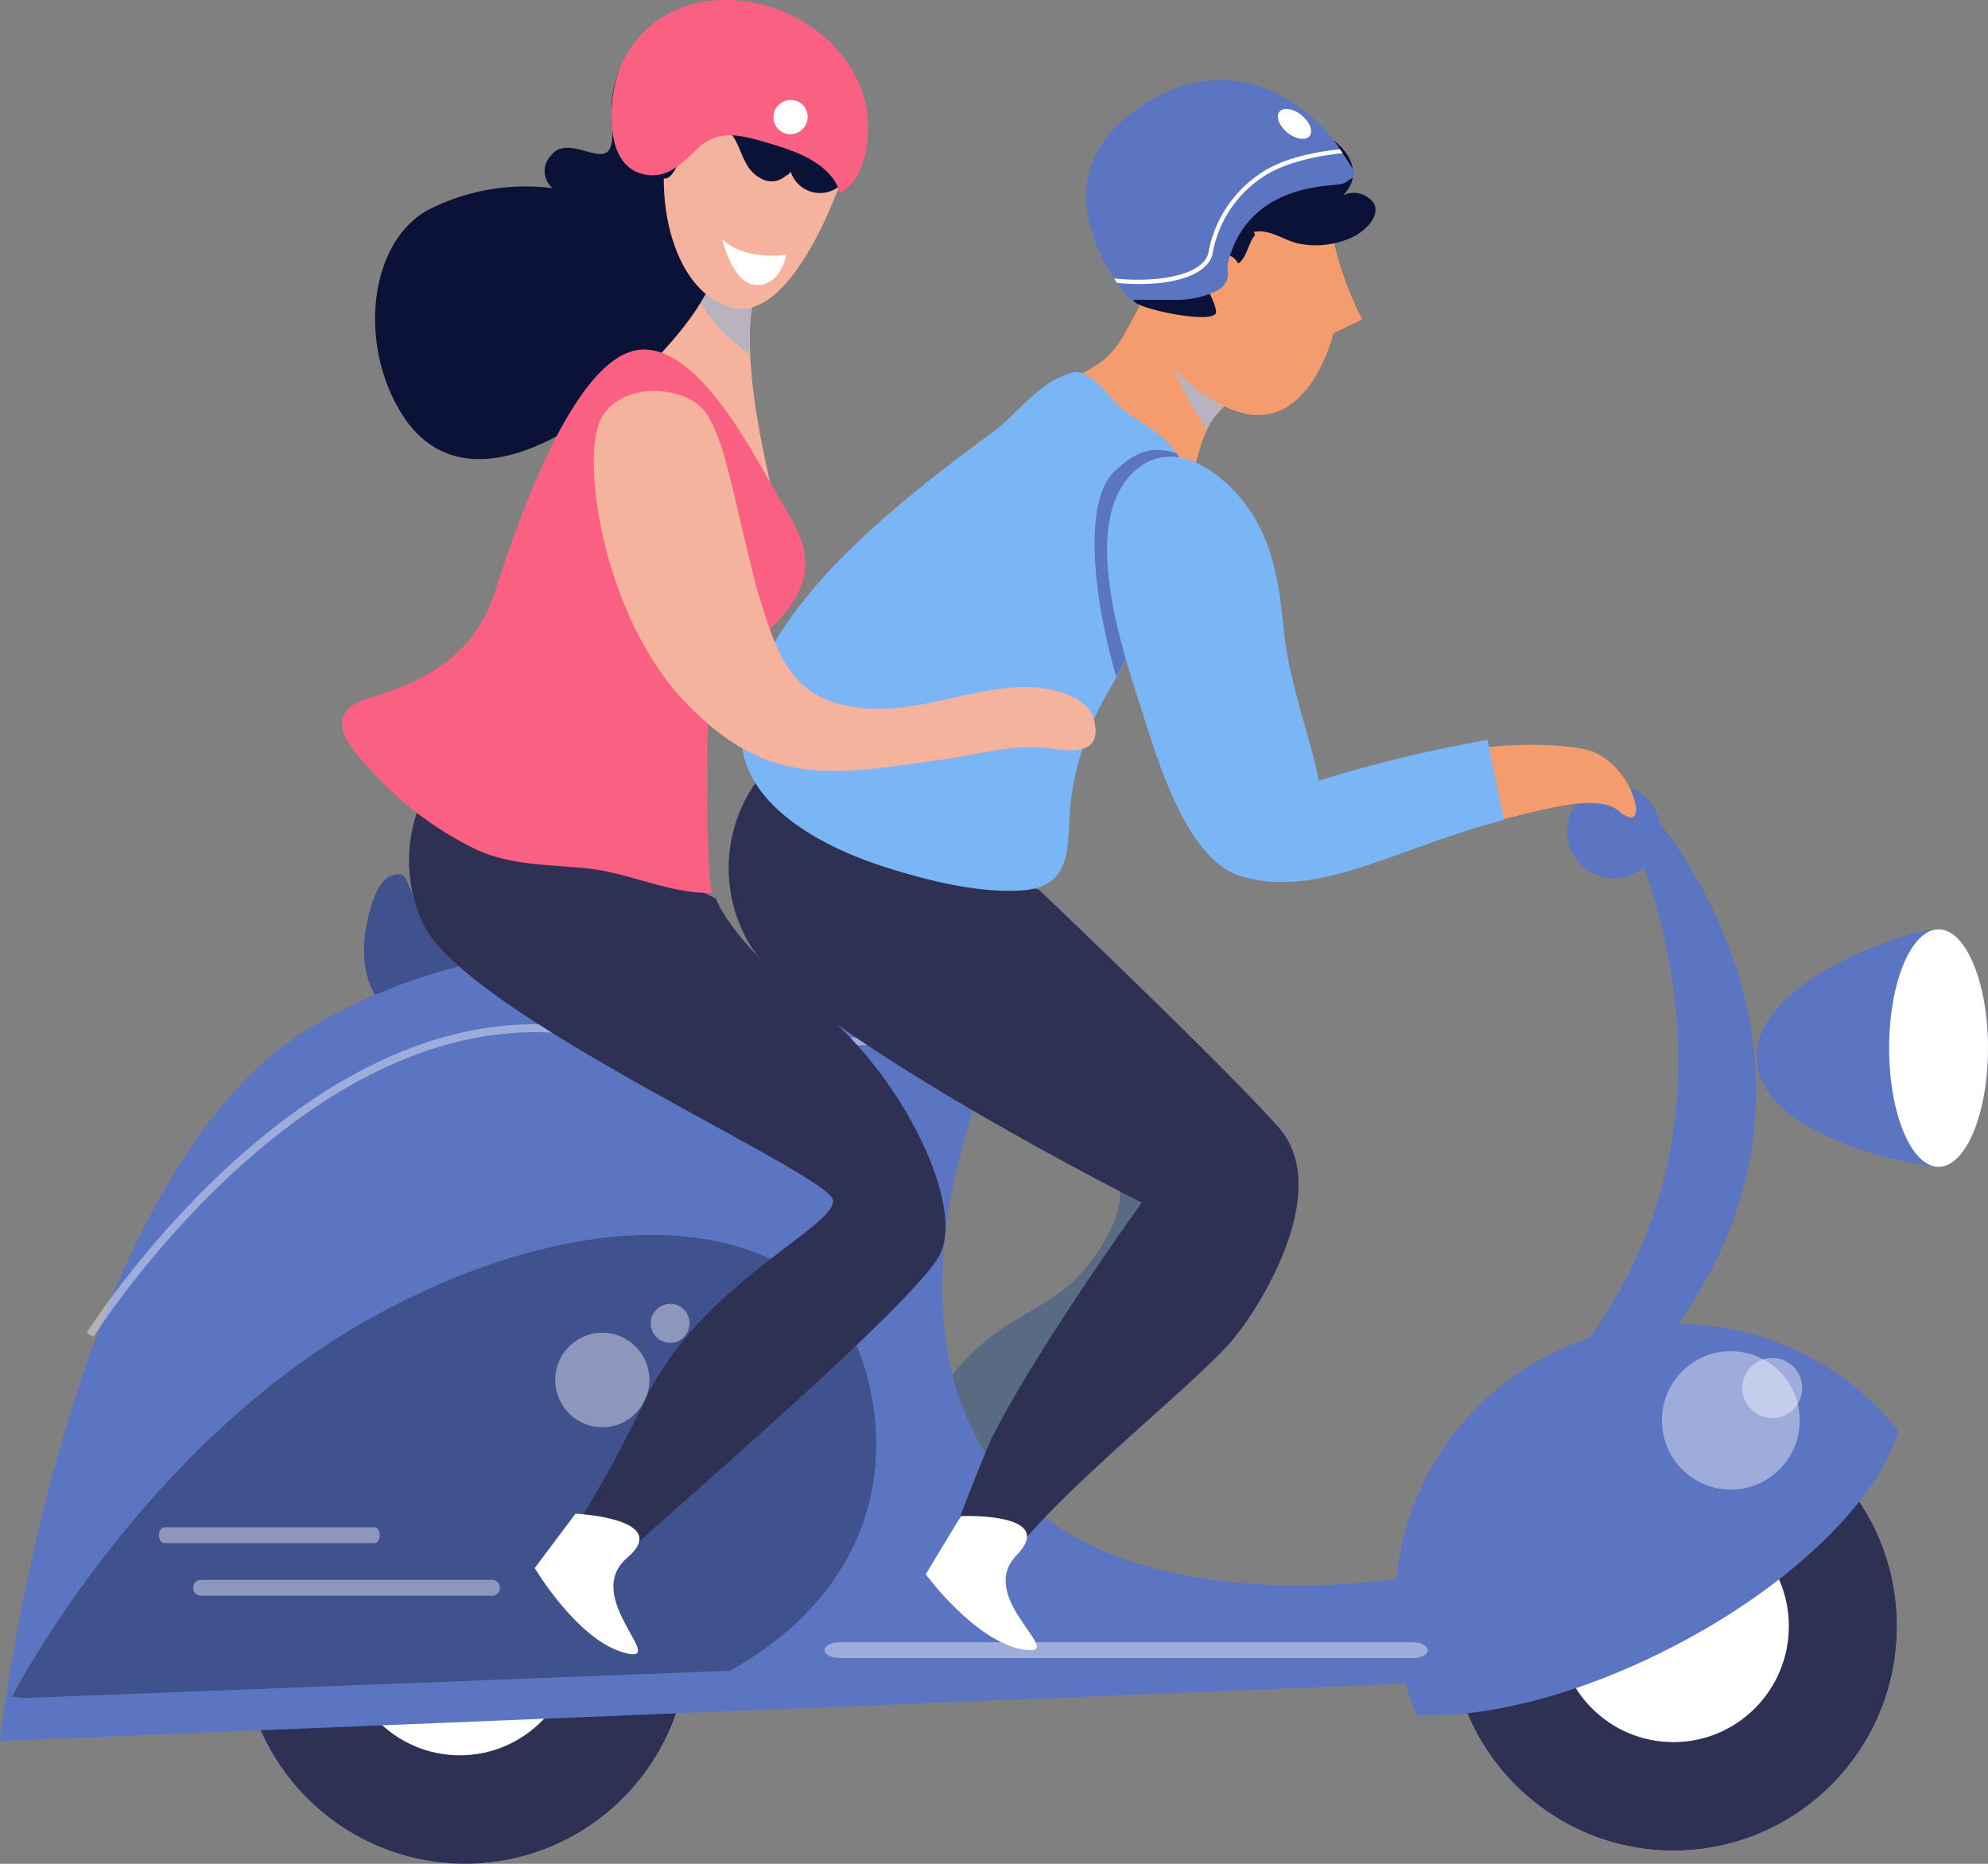 <svg xmlns="http://www.w3.org/2000/svg" width="160" height="150" viewBox="0 0 160 150">
  <rect x="0" y="0" width="160" height="150" fill="#808080" stroke="none"/>
  <defs>
    <style>
      .cls-1 {
        fill: #f5b29c;
      }

      .cls-2 {
        fill: #b9b3c0;
      }

      .cls-3 {
        fill: #0b1238;
      }

      .cls-14, .cls-4 {
        fill: #fff;
      }

      .cls-5 {
        fill: #40528e;
      }

      .cls-6 {
        fill: #f59c6f;
      }

      .cls-7 {
        fill: #596a83;
      }

      .cls-8 {
        fill: #5c75c3;
      }

      .cls-9 {
        fill: #dde4ea;
      }

      .cls-10 {
        fill: #2e3054;
      }

      .cls-11 {
        fill: #7c9aa9;
      }

      .cls-12, .cls-14 {
        opacity: 0.4;
      }

      .cls-13 {
        fill: #7ab6f6;
      }

      .cls-15 {
        fill: #fa6082;
      }
    </style>
  </defs>
  <g id="service_1" data-name="service 1" transform="translate(-9.784 0.011)">
    <g id="Layer_2" data-name="Layer 2" transform="translate(9.784 -0.011)">
      <g id="Layer_2-2" data-name="Layer 2">
        <path id="Path_804" data-name="Path 804" class="cls-1" d="M93.605,32.61a9.044,9.044,0,0,1-2.631,4.731,67.3,67.3,0,0,0-5.484,5.55s1.9,11.017,14.548,9.3c0,0-4.08-14.91-.633-18.542C99.412,33.658,95.693,35.62,93.605,32.61Z" transform="translate(-37.677 -11.896)"/>
        <path id="Path_805" data-name="Path 805" class="cls-2" d="M103.084,34.852c-.177-.248-.367-.489-.563-.73a4,4,0,0,1-4.51-1.511,9.9,9.9,0,0,1-.531,1.7,13.352,13.352,0,0,0,4.984,6.128A14.035,14.035,0,0,1,103.084,34.852Z" transform="translate(-42.083 -11.896)"/>
        <path id="Path_806" data-name="Path 806" class="cls-3" d="M95.1,9.167a3.618,3.618,0,0,1-1.632,3.41c-1.493,1.086-3.422.883-4.643,2.6a24.161,24.161,0,0,0-1.8,4.147c-.848,1.861-2.144,3.524-3.163,5.283-3.7,6.191-18.027,19.05-24.195,8.852-3.352-5.544-2.53-13.481,2.094-16.18A17.171,17.171,0,0,1,71.915,15.46a1.787,1.787,0,0,1-.1-2.661c1.252-1.638,3.934.768,4.655-.451.468-.794.145-2.14.177-3.01A8.513,8.513,0,0,1,78.2,4.3c3.586-4.686,11.8-4.553,14.978.362A10.636,10.636,0,0,1,95.1,9.167Z" transform="translate(-27.435 -0.315)"/>
        <path id="Path_807" data-name="Path 807" class="cls-1" d="M109.072,15.53s-4.036,12.935-9.336,11.43-6.61-10.941-4.251-16.046S106.953,1.744,109.072,15.53Z" transform="translate(-40.935 -2.233)"/>
        <path id="Path_808" data-name="Path 808" class="cls-3" d="M109.835,12.714a8.338,8.338,0,0,0-5.282-7.957A11.815,11.815,0,0,0,99.993,3.71c-4.314-.044-7.369,2.934-7.534,7.62-.038,1.162.633,6.744,2.328,3.258.633-1.27,1.17-3.27,2.935-3.143,2.283.165,1.8,3.175,3.612,4.172a1.689,1.689,0,0,0,2.132-.114.9.9,0,0,0,.411-.337,2.476,2.476,0,0,0,4.194.9C109.569,15.6,109.848,14.136,109.835,12.714Z" transform="translate(-40.237 -1.347)"/>
        <path id="Path_809" data-name="Path 809" class="cls-4" d="M106.939,31.56s-3.314.521-5.149-1.27c0,0,.816,3.651,2.771,3.7S106.939,31.56,106.939,31.56Z" transform="translate(-43.666 -11.049)"/>
        <path id="Path_810" data-name="Path 810" class="cls-5" d="M58.965,122.411c-2.657-1.568-3.093-4.851-2.53-7.62.215-1.035.734-3.315,1.847-3.81,1.442-.635,1.265.432,1.992,1.638a16.025,16.025,0,0,0,2.132,2.965c.633.635,2.347,1.359,2.644,2.013,1.385,3.029-4.618,4.388-6.5,3.543Z" transform="translate(-26.92 -40.432)"/>
        <path id="Path_811" data-name="Path 811" class="cls-6" d="M152.647,36.42c-1.828,1.492-2.151,4.324-4.263,5.912s-4.055,1.613-2.448,4.445c1.48,2.616,5.94,6.928,8.856,7.62,1.012-2.324,1.025-4.82,2.353-7.169.525-.921,2.707-2.584,2.865-3.429.31-1.607-2.619-4.585-3.333-5.886Z" transform="translate(-59.67 -13.286)"/>
        <path id="Path_812" data-name="Path 812" class="cls-7" d="M112.064,94.95a10.081,10.081,0,0,0-2.4,11.589c3.068,6.915,11.386,12.306,19.931,17.043,6.414,3.569,8.33,6.1,5.5,10.979-3.549,6.128-7.59,4.864-12.372,10.9-1.651,2.324-6.091,9.341-6.091,9.341l3.947,2.54s-.24-1.518,4.592-4.921c5.307-3.734,14.858-8.509,17.781-10.719s7.862-5.036,5.649-12-21.785-24.028-21.785-24.028Z" transform="translate(-46.217 -34.65)"/>
        <path id="Path_813" data-name="Path 813" class="cls-8" d="M206.61,149.394c19.881-21.425,5.857-46.844,5.857-46.844l2.72.419s18.622,20.8.209,43.478Z" transform="translate(-82.184 -37.424)"/>
        <ellipse id="Ellipse_283" data-name="Ellipse 283" class="cls-8" cx="3.764" cy="3.778" rx="3.764" ry="3.778" transform="translate(126.115 63.139)"/>
        <ellipse id="Ellipse_284" data-name="Ellipse 284" class="cls-9" cx="17.996" cy="18.066" rx="17.996" ry="18.066" transform="translate(19.432 113.869)"/>
        <ellipse id="Ellipse_285" data-name="Ellipse 285" class="cls-10" cx="17.996" cy="18.066" rx="17.996" ry="18.066" transform="translate(19.432 113.869)"/>
        <ellipse id="Ellipse_286" data-name="Ellipse 286" class="cls-4" cx="9.298" cy="9.334" rx="9.298" ry="9.334" transform="translate(27.711 122.6)"/>
        <path id="Path_814" data-name="Path 814" class="cls-8" d="M89.422,129.947s-8.9,19.723.968,32.385,33.474,8.2,33.474,8.2l-.2,8.642L9.9,183.808s5.06-45.879,25.346-57.626S83.04,120.638,89.422,129.947Z" transform="translate(-9.9 -43.701)"/>
        <path id="Path_815" data-name="Path 815" class="cls-11" d="M80.313,168.033C77.024,154.8,59.439,152.7,40.647,162.991S11.43,193.643,11.43,193.643l.886.14,56.9-2.2C78.283,186.531,82.805,178.066,80.313,168.033Z" transform="translate(-10.462 -57.111)"/>
        <path id="Path_816" data-name="Path 816" class="cls-5" d="M80.313,168.033C77.024,154.8,59.439,152.7,40.647,162.991S11.43,193.643,11.43,193.643l.886.14,56.9-2.2C78.283,186.531,82.805,178.066,80.313,168.033Z" transform="translate(-10.462 -57.111)"/>
        <g id="Group_89" data-name="Group 89" class="cls-12" transform="translate(6.983 82.432)">
          <path id="Path_817" data-name="Path 817" class="cls-4" d="M21.478,154.966l-.538-.337c.171-.273,17.116-27.013,38.711-24.682,21.342,2.305,32.614,0,32.727,0l.127.635c-.114,0-11.474,2.318-32.892,0C38.385,128.3,21.648,154.693,21.478,154.966Z" transform="translate(-20.94 -129.803)"/>
        </g>
        <path id="Path_818" data-name="Path 818" class="cls-10" d="M104.736,99.25a11.977,11.977,0,0,0-.417,13.024c4.187,6.934,31.526,20.739,31.526,20.739s-8.419,11.627-12.126,19.05c-1.265,2.826-4.428,11.271-4.428,11.271l4.314,1.988s-.493-1.6,3.707-6.2c4.6-5.042,13.214-12,15.731-14.942s8.185-12.306,3.8-17.247-19.254-19.088-19.254-19.088Z" transform="translate(-43.949 -36.219)"/>
        <path id="Path_819" data-name="Path 819" class="cls-8" d="M252.028,127.308c0,5.277-1.777,9.525-3.979,9.525s-14.65-2.54-14.65-8.82,12.448-10.293,14.65-10.293S252.028,122.032,252.028,127.308Z" transform="translate(-92.028 -42.961)"/>
        <ellipse id="Ellipse_287" data-name="Ellipse 287" class="cls-4" cx="3.979" cy="9.557" rx="3.979" ry="9.557" transform="translate(152.043 74.791)"/>
        <path id="Path_820" data-name="Path 820" class="cls-2" d="M157.84,42.93a29.938,29.938,0,0,0,3.53,7.347c.108-.229.215-.464.342-.692a7.893,7.893,0,0,1,1.158-1.327C159.769,46.334,158.4,44.327,157.84,42.93Z" transform="translate(-64.263 -15.663)"/>
        <path id="Path_821" data-name="Path 821" class="cls-13" d="M130.571,47.287c-2.587.851-4.08,3.219-6.174,4.75-2.884,2.1-5.693,4.274-8.419,6.629-4.763,4.159-9.526,9.195-11.386,15.405C102.48,81.1,110.216,85.2,115.7,86.955c3.416,1.092,7.622,2.178,11.24,1.9,4.377-.362,3.365-4.223,3.865-7.62a23.006,23.006,0,0,1,3.011-8.465c2.119-3.81,4.472-7.62,5.693-11.824a9.973,9.973,0,0,0,.215-6.35c-.879-2.305-3.023-2.991-4.845-4.5-1-.825-2.6-3.308-4.055-2.9Z" transform="translate(-44.565 -17.206)"/>
        <path id="Path_822" data-name="Path 822" class="cls-8" d="M150.751,58.766c-2.423,2.318-1.815,9.658.164,16.51,1.948-3.454,3.979-6.921,5.1-10.738a9.973,9.973,0,0,0,.215-6.35,4.867,4.867,0,0,0-.443-.883C153.75,56.632,152.44,57.153,150.751,58.766Z" transform="translate(-61.077 -20.805)"/>
        <path id="Path_823" data-name="Path 823" class="cls-6" d="M191.088,96.047a3.372,3.372,0,0,0-.886,2.14c-.753,7.029,12.758-1.461,16.275,1.562,2.435,2.1,1.392-3.143-1.9-4.712C202.391,93.983,192.992,94.142,191.088,96.047Z" transform="translate(-76.144 -34.445)"/>
        <ellipse id="Ellipse_288" data-name="Ellipse 288" class="cls-9" cx="17.996" cy="18.066" rx="17.996" ry="18.066" transform="translate(116.684 112.808)"/>
        <ellipse id="Ellipse_289" data-name="Ellipse 289" class="cls-10" cx="17.996" cy="18.066" rx="17.996" ry="18.066" transform="translate(116.684 112.808)"/>
        <ellipse id="Ellipse_290" data-name="Ellipse 290" class="cls-4" cx="9.292" cy="9.328" rx="9.292" ry="9.328" transform="translate(125.388 121.552)"/>
        <path id="Path_824" data-name="Path 824" class="cls-13" d="M181.375,80.66a109.645,109.645,0,0,0-13.555,3.277c-.886-4.1-2.423-7.957-2.846-12.173-.373-3.708-.841-7.277-3.321-10.382-1.9-2.407-5.4-4.82-8.261-2.692-5.06,3.753-1.537,14.287,0,19.094,1.265,3.886,3.605,12.541,8.223,13.875,6.218,1.8,12.347-2.286,21.082-4.553Z" transform="translate(-61.661 -21.115)"/>
        <path id="Path_825" data-name="Path 825" class="cls-8" d="M227.939,176.392a22.718,22.718,0,0,0-38.768,22.86c5.522.286,13.049-1.588,20.6-5.493C219.394,188.806,226.307,181.929,227.939,176.392Z" transform="translate(-75.144 -61.228)"/>
        <ellipse id="Ellipse_291" data-name="Ellipse 291" class="cls-14" cx="5.547" cy="5.569" rx="5.547" ry="5.569" transform="translate(133.756 108.744)"/>
        <ellipse id="Ellipse_292" data-name="Ellipse 292" class="cls-14" cx="3.789" cy="3.804" rx="3.789" ry="3.804" transform="translate(44.689 107.258)"/>
        <ellipse id="Ellipse_293" data-name="Ellipse 293" class="cls-14" cx="1.562" cy="1.568" rx="1.562" ry="1.568" transform="translate(52.374 104.934)"/>
        <path id="Path_826" data-name="Path 826" class="cls-6" d="M162.937,17.663c3.239.273,6.743,4.8,7.224,7.944a26.985,26.985,0,0,0,2.347,6.534l-2.315,1.13s-1.619,6.794-6.268,6.566c-2.941-.14-7.072-3.353-8.634-6.833-2.17-4.826-1.006-6.35.076-9.309.968-2.642,4.2-5.715,6.92-6.026a3.566,3.566,0,0,1,.651-.006Z" transform="translate(-62.876 -6.436)"/>
        <ellipse id="Ellipse_294" data-name="Ellipse 294" class="cls-14" cx="2.41" cy="2.419" rx="2.41" ry="2.419" transform="translate(140.227 109.29)"/>
        <path id="Path_827" data-name="Path 827" class="cls-3" d="M163.31,24.245c1.265-.248,2.334.635,3.53.927a7.021,7.021,0,0,0,4.371-.489c.86-.406,2.233-1.537,1.8-2.642a1.932,1.932,0,0,0-2.53-.73c1.986-2.045-.051-4.445-2.176-5.188a21.25,21.25,0,0,0-3.839-.749c-2.41-.387-5.364,1.111-7.413,2.2a7.5,7.5,0,0,0-3.435,4.445c-.765,2.1-1.543,6,.089,7.861.576.635,6.724,1.905,6.559.756-.19-1.27-1.455-2.54-.829-3.854a1.488,1.488,0,0,1,2.606,0c.67-.387.8-1.638,1.354-2.286Z" transform="translate(-62.389 -5.582)"/>
        <path id="Path_828" data-name="Path 828" class="cls-4" d="M130.524,192.135l-2.834,4.686s3.966,5.41,7.831,6.052-3.909-4.1-.525-7.582S130.524,192.135,130.524,192.135Z" transform="translate(-53.184 -70.12)"/>
        <path id="Path_829" data-name="Path 829" class="cls-10" d="M64.8,96.78A11.971,11.971,0,0,0,63.075,109.7c3.473,7.322,32.759,20.091,32.974,22.225S85.53,138.569,80.982,147.84a105.281,105.281,0,0,1-8.134,14.2l4.093,2.413s-.329-1.645,4.308-5.791c5.06-4.553,20.7-18.066,23.233-22.085s-3.163-15.24-9.912-20.32-7.945-8.611-7.945-8.611Z" transform="translate(-29 -35.318)"/>
        <path id="Path_830" data-name="Path 830" class="cls-4" d="M81.223,191.83l-3.283,4.375s3.409,5.778,7.186,6.814-3.479-4.445.24-7.62S81.223,191.83,81.223,191.83Z" transform="translate(-34.902 -70.011)"/>
        <path id="Path_831" data-name="Path 831" class="cls-14" d="M47.9,194.2c0,.362-.2.635-.43.635H30.55c-.24,0-.43-.292-.43-.635s.2-.635.43-.635H47.464c.24,0,.43.292.43.635Z" transform="translate(-17.33 -70.646)"/>
        <path id="Path_832" data-name="Path 832" class="cls-14" d="M163.361,208.765c0,.362-.531.635-1.183.635H116c-.633,0-1.183-.292-1.183-.635s.531-.635,1.183-.635h46.175C162.811,208.13,163.361,208.422,163.361,208.765Z" transform="translate(-48.454 -75.961)"/>
        <path id="Path_833" data-name="Path 833" class="cls-14" d="M59.174,200.865a.634.634,0,0,1-.6.635H35.113a.635.635,0,0,1,0-1.27H58.573A.634.634,0,0,1,59.174,200.865Z" transform="translate(-18.932 -73.077)"/>
        <path id="Path_834" data-name="Path 834" class="cls-8" d="M169.424,18.065c-.588.4-.424.419-1.9.559-2.391.235-6.7,1.162-8.008,6.166-.183.7.386,1.448-.791,2.248a7.382,7.382,0,0,1-3.416.781h-3.669s-9.064-9.9,1.746-16.123c7.331-4.223,13.321,1.041,15.288,4.229C169.614,17.43,170.012,17.664,169.424,18.065Z" transform="translate(-60.679 -3.688)"/>
        <path id="Path_970" data-name="Path 970" class="cls-4" d="M.907,0c.5,0,.905.7.9,1.557S1.4,3.114.9,3.115,0,2.419,0,1.558.406,0,.907,0Z" transform="translate(102.403 9.701) rotate(-51.25)"/>
        <path id="Path_835" data-name="Path 835" class="cls-4" d="M163.261,20.977a9.751,9.751,0,0,0-4.01,6.248c-.323,1.632-3.53,2.489-7.59,2.089l.24.356a17.334,17.334,0,0,0,3.5,0c2.34-.279,3.934-1.118,4.181-2.356a9.306,9.306,0,0,1,3.858-6.039c1.9-1.4,5.092-1.9,6.6-2.045l-.044-.07-.158-.241C168.245,19.06,165.158,19.568,163.261,20.977Z" transform="translate(-61.992 -6.899)"/>
        <path id="Path_836" data-name="Path 836" class="cls-15" d="M108.316,9.457a9.329,9.329,0,0,1,0,1.41c-.108,1.791-.569,3.626-2.195,4.674-.715-2.337-3.39-3.334-5.63-3.988-2.068-.6-4-1.27-5.737.279-1.221,1.1-2.321,2.476-4.149,2.235-1.632-.21-2.442-1.435-2.745-2.991a10.835,10.835,0,0,1,.506-5.563A8.663,8.663,0,0,1,93.286.631C99.466-1.706,107.7,2.587,108.316,9.457Z" transform="translate(-38.49 0.011)"/>
        <path id="Path_971" data-name="Path 971" class="cls-4" d="M1.388,0A1.372,1.372,0,0,1,2.773,1.364a1.385,1.385,0,0,1-1.39,1.372A1.372,1.372,0,0,1,0,1.369,1.385,1.385,0,0,1,1.388,0Z" transform="matrix(0.741, -0.672, 0.672, 0.741, 61.68, 9.339)"/>
        <path id="Path_837" data-name="Path 837" class="cls-15" d="M77.621,44.289c4.984-.127,9.558,9.76,11.3,12.5s2.834,5.34.215,8.6-5.427,4-6.186,7.766c-.183.9-.291,14.884.354,14.865-3.466.108-6.718-1.613-10.121-1.968-3.055-.324-6.382-.222-9.216-1.651a27.437,27.437,0,0,1-8.179-6.2c-.8-.908-2.359-2.464-2.366-3.721,0-1.772,2.03-2.057,3.409-2.54,4.257-1.429,7.464-3.7,8.887-8.147C68.177,56.107,72.643,44.423,77.621,44.289Z" transform="translate(-25.892 -16.158)"/>
        <path id="Path_838" data-name="Path 838" class="cls-1" d="M85.918,52.021c-1.449,3.372.354,15.824,6.99,22.669s11.727,5.759,20.76,4.489c2.771-.394,5.693-1.27,8.419-.883,1.645.248,4.428.635,3.605-2.362-.436-1.657-2.846-2.33-4.352-2.5-4.124-.457-8.476,1.632-12.651,1.683-7.483.089-8.495-4.407-10.178-9.868-1.955-7.791-2.492-11.709-4.055-13.97S87.367,48.649,85.918,52.021Z" transform="translate(-37.662 -18.073)"/>
      </g>
    </g>
  </g>
</svg>
